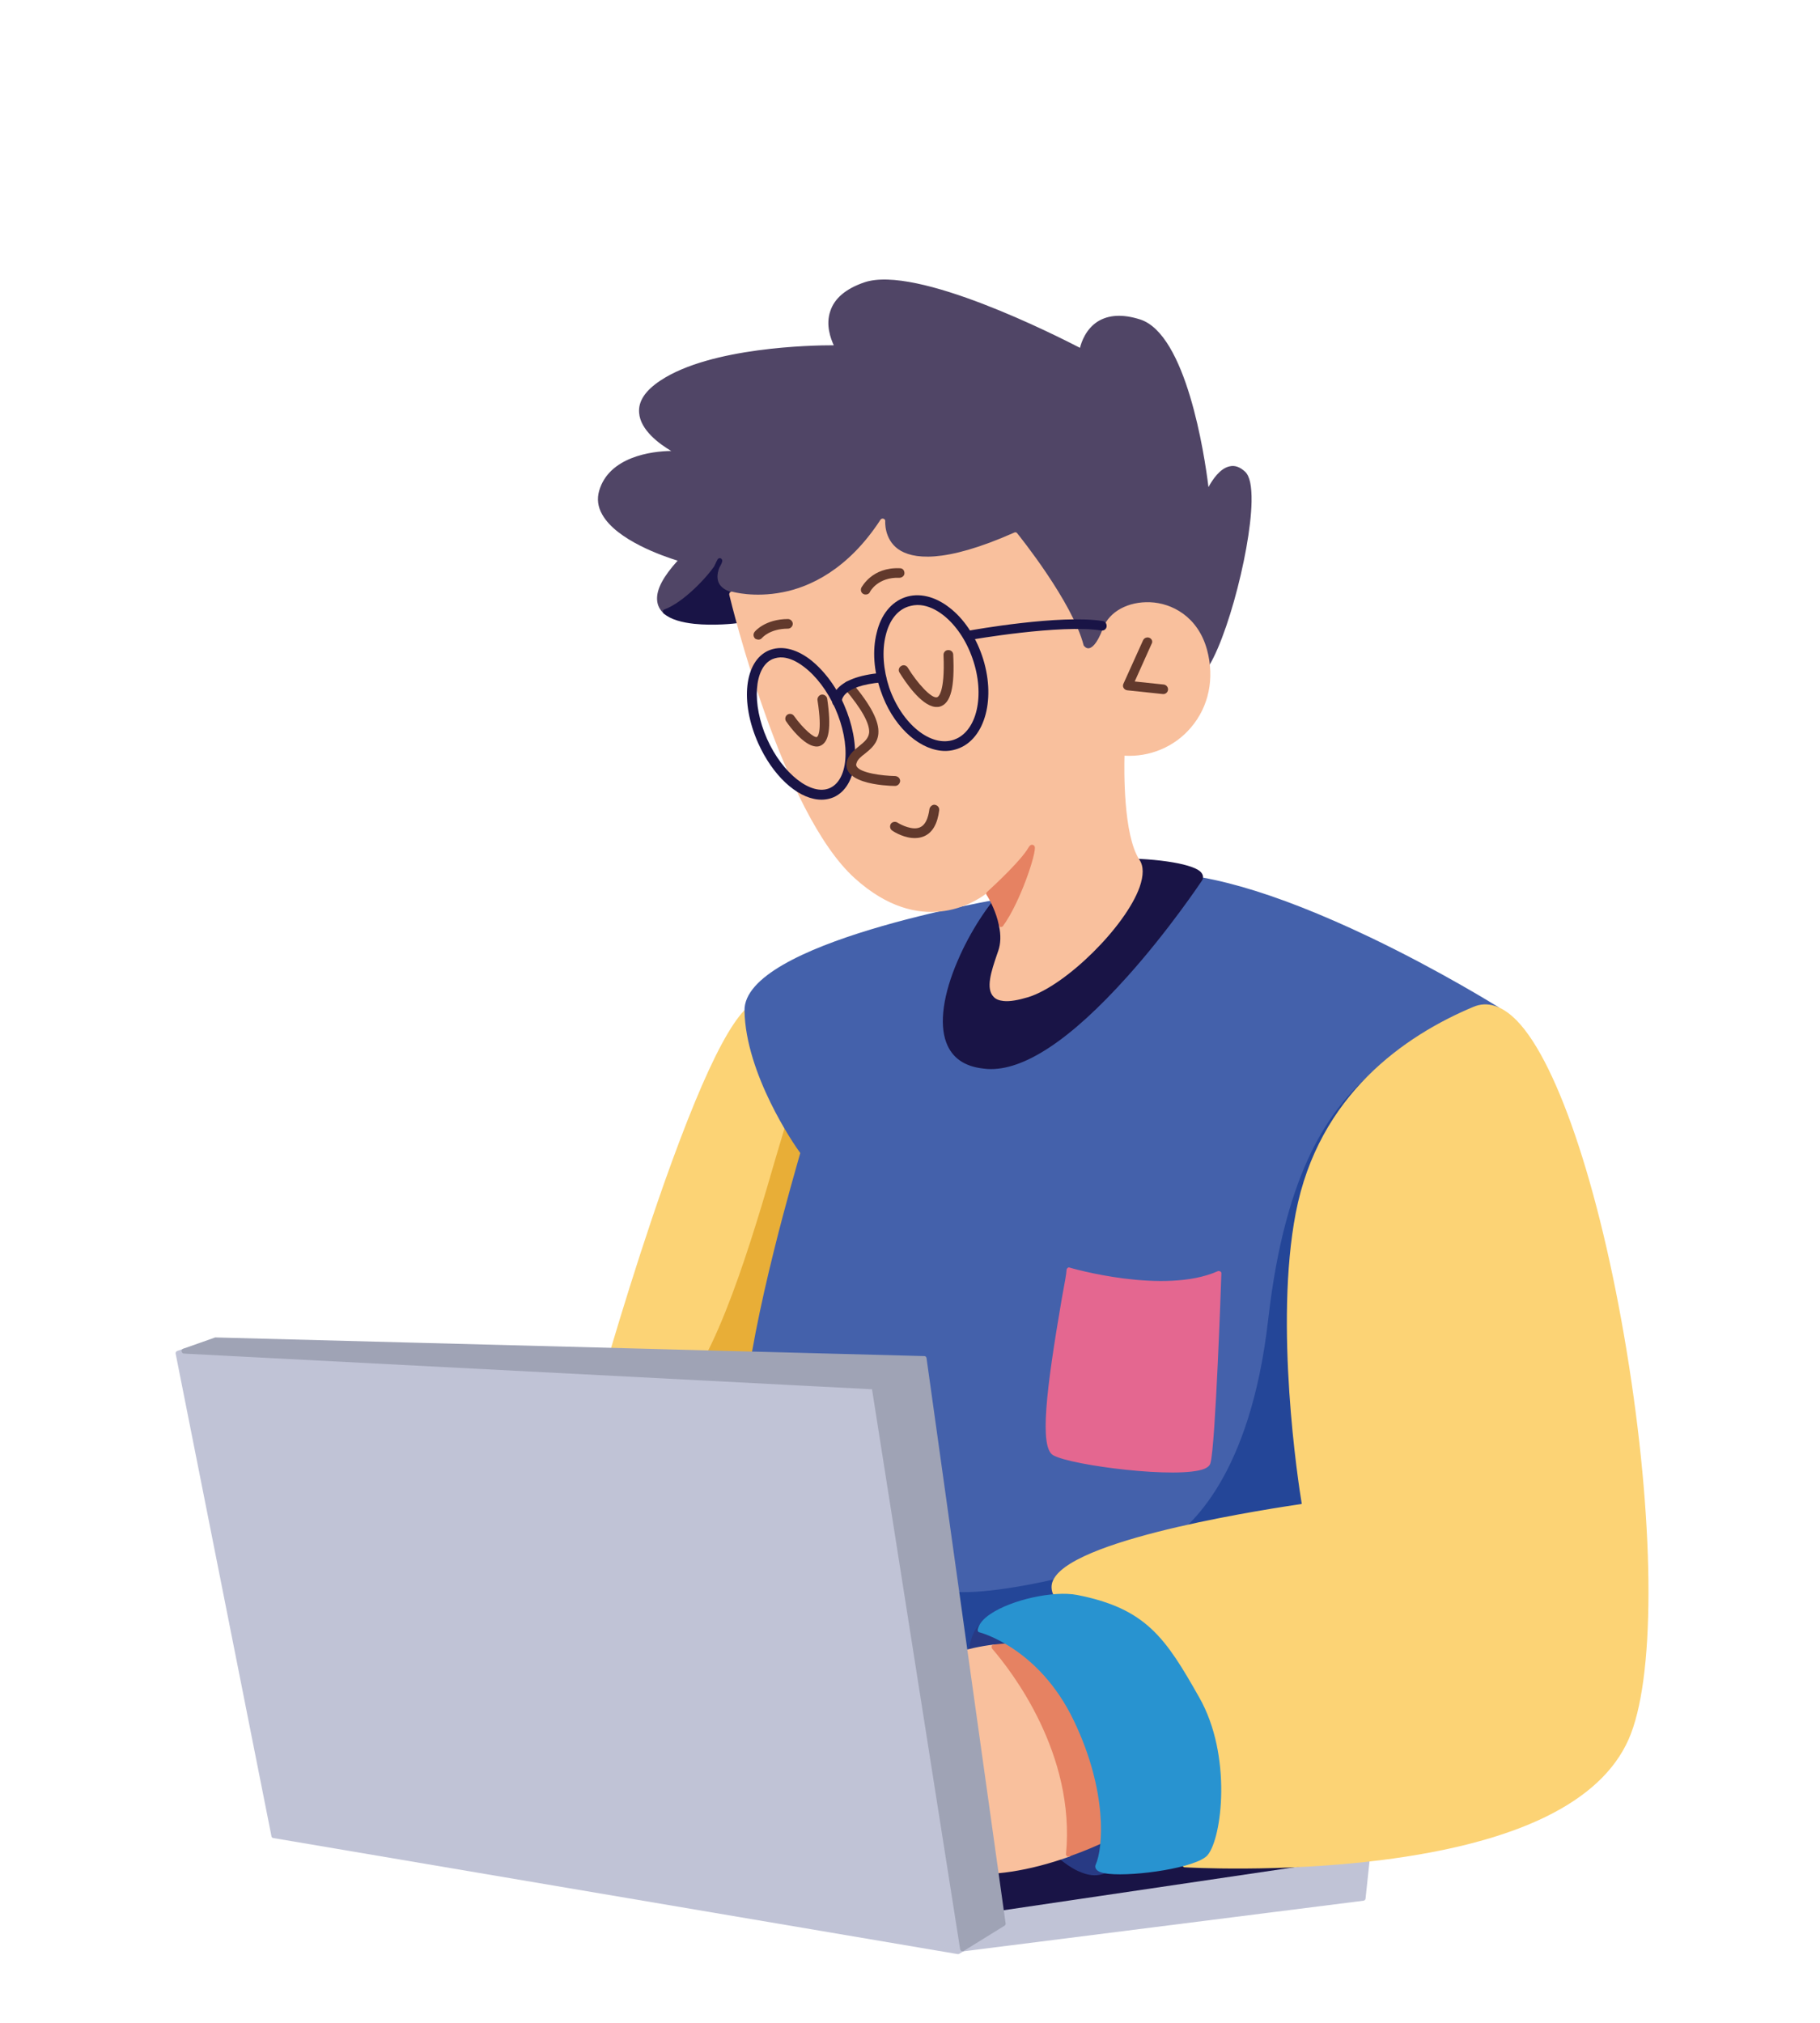 <svg width="341" height="379" viewBox="0 0 341 379" fill="none" xmlns="http://www.w3.org/2000/svg">
<g filter="url(#filter0_dd_3_14308)">
<path d="M151.769 226.213C151.769 226.213 157.978 149.535 142.898 147.941C133.787 146.978 114.273 214.844 112.341 222.045C110.356 229.241 151.769 226.213 151.769 226.213Z" fill="#FCD375"/>
<path d="M151.771 226.689C151.986 226.659 152.159 226.518 152.187 226.257C152.417 223.107 158.29 149.092 142.896 147.465C138.759 147.028 132.746 158.241 124.418 181.746C118.19 199.442 112.805 218.18 111.828 221.885C111.645 222.606 111.782 223.309 112.25 223.887C113.467 225.391 117.134 226.255 121.69 226.736C133.256 228.012 150.759 226.741 151.771 226.689ZM113.05 223.337C112.769 222.99 112.651 222.607 112.806 222.147C118.162 202.19 135.313 147.563 142.906 148.365C156.834 149.837 151.861 219.875 151.394 225.75C141.413 226.493 116.331 227.333 113.05 223.337Z" fill="#FCD375"/>
<path d="M155.358 229.873L163.667 178.225L148.735 167.284C145.218 177.438 136.606 214.032 126.713 222.402C116.877 230.725 155.358 229.873 155.358 229.873Z" fill="#E8AE37"/>
<path d="M136.946 229.725C144.748 230.55 153.715 230.387 155.36 230.349C155.575 230.319 155.749 230.178 155.824 229.975L164.133 178.327C164.149 178.17 164.114 178.007 163.968 177.886L149.036 166.945C148.937 166.882 148.785 166.813 148.617 166.901C148.454 166.937 148.391 167.036 148.322 167.187C147.559 169.381 146.546 172.924 145.315 177.025C141.125 191.499 134.049 215.666 126.426 222.107C124.914 223.375 124.362 224.586 124.774 225.688C125.656 227.844 130.977 229.094 136.946 229.725ZM127.046 222.754C134.9 216.126 141.683 192.722 146.194 177.224C147.281 173.477 148.208 170.243 148.971 168.049L163.162 178.489L154.978 229.462C146.966 229.62 127.104 229.161 125.662 225.306C125.42 224.592 125.881 223.742 127.046 222.754Z" fill="#E8AE37"/>
<path d="M139.889 224.181C138.283 242.738 167.745 291.293 167.745 291.293L252.654 263.818L280.546 149.168C280.546 149.168 238.157 122.523 215.041 124.259C191.977 126 189.528 128.598 189.528 128.598C189.528 128.598 139.723 136.771 139.962 149.44C140.206 162.056 150.42 176.043 150.42 176.043C150.42 176.043 141.443 205.618 139.889 224.181Z" fill="#4461AB"/>
<path d="M139.418 224.131C138.744 231.942 143.269 245.645 152.815 264.905C159.924 279.199 167.309 291.406 167.35 291.516C167.444 291.632 167.543 291.695 167.7 291.712C167.753 291.717 167.805 291.723 167.863 291.676L252.772 264.201C252.935 264.165 253.056 264.019 253.073 263.862L280.965 149.212C280.987 149.003 280.951 148.84 280.753 148.713C280.654 148.65 269.979 141.967 256.625 135.583C238.632 127.016 224.654 123 214.992 123.724C194.329 125.297 190.122 127.497 189.317 128.1C185.975 128.646 139.257 136.669 139.49 149.39C139.714 161.21 148.691 174.379 149.943 176.046C149.165 178.873 140.918 206.568 139.418 224.131ZM150.933 176.203C151.002 176.052 150.961 175.942 150.867 175.826C150.773 175.71 140.705 161.844 140.485 149.495C140.237 137.407 189.147 129.193 189.682 129.143C189.787 129.154 189.85 129.055 189.908 129.009C190.024 128.915 192.933 126.472 215.09 124.793C217.066 124.631 219.126 124.69 221.325 124.923C243.582 127.275 276.664 147.329 280.041 149.432L252.315 263.518L167.958 290.786C165.437 286.606 138.871 241.689 140.361 224.23C141.887 205.929 150.847 176.511 150.933 176.203Z" fill="#4461AB"/>
<path d="M254.749 267.584C267.953 255.49 256.864 161.745 256.864 161.745C248.385 169.26 241.099 180.974 238.087 207.264C235.079 233.501 225.445 245.39 218.544 249.528C211.642 253.665 182.668 261.183 175.378 258.032C168.082 254.933 173.132 279.112 173.132 279.112C173.132 279.112 241.545 279.678 254.749 267.584Z" fill="#244698"/>
<path d="M173.082 279.583C173.134 279.589 173.134 279.589 173.082 279.583C173.291 279.605 190.437 279.725 209.012 278.355C233.993 276.499 249.459 273.002 255.03 267.931C260.607 262.807 262.68 243.348 261.189 210.129C260.056 185.464 257.319 161.952 257.294 161.685C257.259 161.522 257.171 161.354 257.014 161.338C256.862 161.269 256.699 161.305 256.525 161.445C249.448 167.732 240.868 178.675 237.615 207.214C234.279 236.538 222.966 246.292 218.269 249.128C211.478 253.224 182.619 260.648 175.528 257.624C174.414 257.136 173.455 257.194 172.702 257.802C168.988 260.848 172.263 277.328 172.644 279.22C172.726 279.44 172.925 279.567 173.082 279.583ZM173.316 258.501C173.605 258.267 173.989 258.149 174.408 258.194C174.67 258.221 174.926 258.301 175.229 258.439C182.676 261.607 211.697 254.147 218.772 249.869C223.58 246.992 235.183 237.003 238.564 207.261C241.693 179.873 249.692 168.922 256.502 162.659C257.605 172.192 266.671 256.095 254.416 267.231C241.977 278.612 178.899 278.664 173.496 278.675C172.46 273.487 170.587 260.752 173.316 258.501Z" fill="#244698"/>
<path d="M171.644 304.109L185.384 318.849L256.217 308.342L171.644 304.109Z" fill="#191446"/>
<path d="M185.339 319.268C185.391 319.273 185.391 319.273 185.444 319.279L256.219 308.818C256.434 308.788 256.613 308.595 256.589 308.328C256.559 308.113 256.366 307.934 256.157 307.912L171.589 303.627C171.379 303.605 171.211 303.693 171.136 303.897C171.067 304.048 171.097 304.263 171.191 304.379L184.931 319.119C185.129 319.246 185.234 319.257 185.339 319.268ZM251.581 308.593L185.538 318.389L172.699 304.644L251.581 308.593Z" fill="#191446"/>
<path d="M185.386 318.847L180.419 325.202L255.431 315.72L256.217 308.341L185.386 318.847Z" fill="#C0C3D6"/>
<path d="M180.479 325.632L255.439 316.144C255.654 316.114 255.828 315.974 255.85 315.764L256.636 308.385C256.653 308.228 256.612 308.118 256.518 308.002C256.424 307.887 256.267 307.87 256.162 307.859L185.39 318.318C185.279 318.359 185.169 318.401 185.105 318.5L180.138 324.855C180.016 325.001 179.994 325.21 180.082 325.378C180.176 325.494 180.269 325.609 180.426 325.626L180.479 325.632ZM185.662 319.247L255.684 308.867L254.998 315.304L181.492 324.574L185.662 319.247Z" fill="#C0C3D6"/>
<path d="M208.453 309.54C217.54 301.296 194.234 259.581 185.499 264.53C185.499 264.53 182.097 262.16 181.541 273.845C180.879 285.519 199.366 317.784 208.453 309.54Z" fill="#283A84"/>
<path d="M201.886 310.539C202.795 310.952 203.663 311.255 204.501 311.344C206.072 311.51 207.5 311.026 208.728 309.939C214.879 304.4 207.007 284.842 198.648 273.326C193.34 265.993 188.561 262.632 185.439 264.1C185.083 263.957 184.513 263.844 183.95 264.155C182.273 264.982 181.288 268.264 181.006 273.894C180.51 283.522 192.309 305.982 201.886 310.539ZM184.349 264.885C184.569 264.802 184.732 264.766 184.889 264.783C185.099 264.805 185.198 264.868 185.25 264.874C185.396 264.995 185.559 264.959 185.727 264.871C188.32 263.4 192.895 266.687 197.97 273.73C206.967 286.213 213.396 304.402 208.178 309.14C206.597 310.56 204.62 310.722 202.3 309.63C193.178 305.281 181.513 283.047 181.965 273.837C182.276 266.94 183.618 265.283 184.349 264.885Z" fill="#283A84"/>
<path d="M200.196 307.447C202.023 288.33 189.535 272.356 186.284 268.574C176.362 269.748 166.733 275.133 166.733 275.133C166.733 275.133 165.455 308.963 179.96 310.495C187.024 311.294 194.471 309.488 200.196 307.447Z" fill="#F9C09D"/>
<path d="M200.361 307.888C200.524 307.852 200.651 307.654 200.668 307.497C202.495 288.379 190.403 272.659 186.632 268.293C186.538 268.177 186.387 268.108 186.224 268.144C176.302 269.318 166.62 274.698 166.51 274.739C166.394 274.832 166.273 274.978 166.256 275.135C166.21 276.559 165.143 309.407 179.91 310.966C185.874 311.649 192.767 310.578 200.361 307.888ZM167.176 275.444C168.638 274.646 177.266 270.214 186.071 269.08C189.93 273.614 201.339 288.786 199.753 307.136C192.385 309.691 185.76 310.737 179.999 310.129C166.757 308.678 167.109 278.558 167.176 275.444Z" fill="#F9C09D"/>
<path d="M210.427 302.925C210.427 302.925 208.343 272.815 196.127 269.197C193.046 268.29 189.667 268.197 186.285 268.634C189.535 272.415 202.028 288.336 200.196 307.505C206.199 305.335 210.427 302.925 210.427 302.925Z" fill="#E68262"/>
<path d="M199.73 307.403C199.713 307.56 199.801 307.728 199.9 307.791C199.947 307.849 200.052 307.86 200.157 307.871C200.209 307.877 200.314 307.888 200.372 307.841C206.369 305.724 210.598 303.313 210.656 303.267C210.824 303.178 210.893 303.027 210.857 302.865C210.776 301.639 208.649 272.424 196.229 268.731C193.353 267.898 189.985 267.702 186.178 268.146C186.015 268.182 185.847 268.27 185.83 268.427C185.761 268.578 185.797 268.741 185.885 268.909C189.608 273.217 201.518 288.652 199.73 307.403ZM195.977 269.604C207.111 272.949 209.674 299.565 209.926 302.66C208.969 303.194 205.436 305.043 200.698 306.765C202.083 288.818 191.38 273.986 187.152 268.937C190.518 268.657 193.462 268.862 195.977 269.604Z" fill="#E68262"/>
<path d="M197.648 258.436C197.648 258.436 224.061 281.911 221.92 309.456C221.92 309.456 292.264 313.77 304.62 285.77C316.977 257.77 296.242 140.736 276.176 149.142C264.591 154.001 247.496 164.837 243.181 187.445C238.814 210.047 244.383 242.269 244.383 242.269C244.383 242.269 193.987 249.056 197.648 258.436Z" fill="#FCD375"/>
<path d="M197.513 255.724C196.936 256.668 196.888 257.615 197.259 258.606C197.306 258.664 197.352 258.722 197.399 258.78C197.446 258.838 204.074 264.722 210.299 273.897C216.02 282.331 222.628 295.354 221.554 309.418C221.543 309.522 221.578 309.685 221.677 309.748C221.771 309.864 221.876 309.875 221.98 309.886C222.138 309.902 239.822 310.925 258.77 308.537C284.321 305.313 299.906 297.703 305.133 285.93C310.082 274.762 310.1 247.257 305.227 215.955C300.354 184.653 292.094 159.288 284.165 151.203C281.442 148.429 278.675 147.555 276.069 148.654C263.265 154.019 247.044 165.106 242.773 187.296C238.741 208.24 243.222 237.755 243.904 241.795C239.005 242.547 202.1 247.956 197.513 255.724ZM244.438 242.751C244.548 242.709 244.658 242.668 244.722 242.569C244.785 242.47 244.797 242.365 244.813 242.208C244.742 241.883 239.318 209.783 243.594 187.541C247.82 165.77 263.705 154.859 276.341 149.582C278.616 148.606 281.016 149.442 283.453 151.921C300.468 169.166 314.819 261.615 304.212 285.621C292.627 311.851 228.497 309.358 222.442 309.035C223.37 294.851 216.756 281.879 210.988 273.388C205.08 264.723 198.865 258.935 198.042 258.213C197.795 257.552 197.914 256.93 198.306 256.231C202.899 248.411 244.013 242.759 244.438 242.751Z" fill="#FCD375"/>
<path d="M185.067 159.831C201.02 160.723 224.759 124.823 224.759 124.823C227.504 120.934 196.481 118.819 188.606 126.61C180.732 134.402 169.114 158.938 185.067 159.831Z" fill="#191446"/>
<path d="M184.283 160.224C184.545 160.251 184.754 160.274 185.016 160.301C191.754 160.696 200.585 154.857 211.227 142.968C219.039 134.27 224.971 125.322 225.156 125.077C225.589 124.488 225.452 123.785 224.821 123.243C221.224 120.217 195.725 118.951 188.273 126.258C185.193 129.318 181.71 134.664 179.449 139.98C176.71 146.303 175.967 151.78 177.286 155.305C178.353 158.222 180.722 159.847 184.283 160.224ZM188.887 126.958C193.918 121.987 208.032 121.257 216.883 122.192C220.497 122.574 223.286 123.239 224.208 124.024C224.6 124.33 224.478 124.476 224.409 124.628C224.16 124.972 200.587 160.307 185.111 159.412C181.475 159.239 179.2 157.729 178.158 155.08C175.39 147.751 182.79 132.979 188.887 126.958Z" fill="#191446"/>
<path d="M112.666 52.112C110.335 60.069 127.731 64.817 127.731 64.817C122.781 70.009 122.731 72.967 124.675 74.602C128.311 73.292 132.849 68.479 134.374 66.1C134.518 65.745 134.661 65.39 134.858 65.04C134.835 65.249 134.634 65.651 134.374 66.1C132.488 70.875 137.877 71.498 137.877 71.498C137.877 71.498 139.266 73.867 140.564 76.597C153.773 78.892 220.211 90.142 224.591 86.318C229.44 82.067 236.756 52.199 232.959 48.57C229.161 44.941 226.16 52.721 226.16 52.721C226.16 52.721 223.165 23.192 213.483 20.106C203.802 17.019 202.666 25.684 202.666 25.684C202.666 25.684 172.392 9.574 162.049 13.192C151.706 16.809 156.978 24.987 156.978 24.987C156.978 24.987 134.448 24.671 124.032 31.456C113.61 38.294 127.594 44.745 127.594 44.745C127.594 44.745 114.998 44.156 112.666 52.112Z" fill="#504566"/>
<path d="M112.258 51.963C111.835 53.453 111.993 54.952 112.843 56.417C115.558 61.255 124.349 64.248 126.964 65.053C124.261 68.049 123.004 70.403 123.112 72.373C123.163 73.383 123.597 74.276 124.421 74.998C124.567 75.119 124.724 75.136 124.887 75.1C127.918 73.992 131.509 70.613 133.58 68.08C133.566 68.714 133.766 69.317 134.082 69.827C135.026 71.408 136.989 71.88 137.664 72.004C138.021 72.624 139.182 74.652 140.269 76.883C140.31 76.994 140.456 77.115 140.613 77.131C148.047 78.446 167.402 81.707 185.929 84.299C193.6 85.374 199.717 86.125 204.641 86.645C222.92 88.576 224.385 87.249 224.965 86.781C229.055 83.191 234.318 63.637 234.496 54.024C234.546 51.066 234.16 49.226 233.295 48.394C232.331 47.498 231.364 47.131 230.33 47.393C228.593 47.791 227.211 49.815 226.421 51.266C225.66 44.994 222.22 22.616 213.616 19.855C210.388 18.826 207.725 18.968 205.683 20.235C203.468 21.641 202.629 24.04 202.349 25.174C198.082 22.977 171.706 9.555 161.92 12.914C158.51 14.088 156.361 15.872 155.575 18.276C154.661 20.879 155.656 23.471 156.214 24.695C152.084 24.682 133.187 25.067 123.786 31.272C120.939 33.141 119.558 35.165 119.748 37.354C119.984 40.607 123.573 43.209 125.766 44.499C122.055 44.531 114.103 45.596 112.258 51.963ZM127.48 45.315C127.689 45.337 127.916 45.203 127.938 44.993C128.013 44.789 127.878 44.563 127.674 44.489C127.621 44.483 120.813 41.277 120.556 37.228C120.432 35.416 121.628 33.637 124.185 32.002C134.375 25.352 156.649 25.587 156.911 25.615C157.068 25.631 157.236 25.543 157.305 25.392C157.374 25.24 157.391 25.083 157.303 24.915C157.309 24.863 155.264 21.683 156.338 18.569C157.038 16.473 159.008 14.882 162.145 13.784C172.209 10.296 202.092 26.1 202.395 26.238C202.547 26.307 202.704 26.323 202.819 26.23C202.935 26.136 203.051 26.042 203.068 25.885C203.074 25.833 203.577 22.605 206.135 20.97C207.95 19.839 210.346 19.721 213.317 20.67C222.591 23.608 225.647 52.56 225.666 52.88C225.696 53.095 225.837 53.269 226.046 53.291C226.256 53.313 226.482 53.178 226.551 53.026C226.994 51.856 228.608 48.64 230.503 48.258C231.206 48.12 231.922 48.355 232.641 49.066C233.026 49.424 233.648 50.548 233.542 54.029C233.314 64.113 227.856 83.011 224.293 86.128C221.02 89.01 177.365 82.653 140.906 76.369C139.649 73.749 138.307 71.437 138.255 71.431C138.161 71.316 138.062 71.252 137.905 71.236C137.905 71.236 135.606 70.94 134.756 69.474C134.31 68.686 134.311 67.681 134.701 66.505C135.025 65.957 135.226 65.555 135.26 65.241C135.282 65.032 135.147 64.806 134.943 64.731C134.74 64.657 134.519 64.74 134.392 64.938C134.196 65.287 133.994 65.69 133.908 65.998C132.568 68.132 128.262 72.758 124.72 74.183C124.194 73.651 123.935 73.094 123.903 72.403C123.825 70.648 125.199 68.201 128.059 65.222C128.175 65.128 128.197 64.918 128.156 64.808C128.12 64.646 127.974 64.525 127.817 64.508C127.712 64.497 116.448 61.349 113.563 56.123C112.847 54.883 112.719 53.599 113.063 52.366C115.308 44.718 127.375 45.304 127.48 45.315Z" fill="#504566"/>
<path d="M134.852 65.067C134.65 65.468 134.455 65.818 134.369 66.126C134.68 65.683 134.824 65.328 134.852 65.067Z" fill="#191446"/>
<path d="M134.318 66.597C134.476 66.614 134.644 66.526 134.765 66.38C135.088 65.832 135.29 65.43 135.323 65.117C135.346 64.907 135.211 64.681 135.007 64.607C134.803 64.532 134.583 64.615 134.456 64.813C134.26 65.163 134.058 65.565 133.914 65.92C133.84 66.124 133.916 66.396 134.12 66.471C134.214 66.586 134.266 66.592 134.318 66.597Z" fill="#191446"/>
<path d="M124.672 74.624C128.17 77.586 138.319 76.277 138.319 76.277C138.319 76.277 139.152 76.418 140.607 76.677C139.309 73.947 137.92 71.578 137.92 71.578C137.92 71.578 132.537 70.904 134.417 66.181C132.846 68.502 128.313 73.262 124.672 74.624Z" fill="#191446"/>
<path d="M134.573 65.721C134.374 65.594 134.101 65.671 133.974 65.87C132.576 68.05 128.09 72.868 124.508 74.183C124.345 74.219 124.223 74.365 124.207 74.522C124.19 74.679 124.226 74.841 124.372 74.963C125.68 76.106 127.846 76.652 130.098 76.89C133.764 77.277 137.677 76.844 138.269 76.748L140.505 77.142C140.662 77.159 140.825 77.123 140.946 76.977C141.068 76.832 141.084 76.675 140.996 76.507C139.699 73.777 138.257 71.402 138.263 71.35C138.169 71.234 138.07 71.17 137.913 71.154C137.913 71.154 135.614 70.858 134.764 69.393C134.318 68.605 134.319 67.599 134.768 66.377C134.853 66.068 134.771 65.848 134.573 65.721ZM137.614 71.969C137.93 72.478 138.863 74.165 139.825 76.065L138.422 75.811C138.37 75.806 138.318 75.8 138.265 75.795C138.16 75.784 129.406 76.923 125.621 74.671C128.517 73.337 131.65 70.281 133.536 67.993C133.521 68.626 133.722 69.23 134.038 69.739C134.924 71.367 136.939 71.845 137.614 71.969Z" fill="#191446"/>
<path d="M225.711 81.912C222.737 71.069 209.513 71.418 207.076 77.88C204.639 84.343 202.589 81.216 202.589 81.216C200.546 73.064 190.153 60.273 190.153 60.273C163.976 71.848 165.331 57.652 165.331 57.652C153.225 76.321 137.017 71.382 137.017 71.382C137.017 71.382 146.773 111.988 160.398 124.273C174.022 136.558 184.749 126.845 184.749 126.845C184.749 126.845 184.931 127.128 185.206 127.528C187.204 125.675 191.622 121.486 193.031 119.201C194.647 116.462 191.344 128.07 187.5 133.326C187.856 134.95 187.887 136.647 187.342 138.282C185.632 143.393 183.257 149.279 192.352 146.43C201.447 143.581 216.434 126.698 212.926 121.354C209.365 116.005 210.106 101.11 210.106 101.11C220.324 102.136 228.633 92.749 225.711 81.912Z" fill="#F9C09D"/>
<path d="M223.113 96.346C226.497 92.418 227.595 87.084 226.152 81.746C224.437 75.481 219.512 73.003 215.504 72.844C211.391 72.675 207.852 74.576 206.674 77.679C205.484 80.887 204.475 81.415 203.992 81.47C203.51 81.525 203.182 81.12 203.042 80.946C200.946 72.789 190.986 60.414 190.564 59.894C190.424 59.72 190.215 59.698 190.046 59.786C176.76 65.684 170.876 64.746 168.268 62.883C165.613 60.962 165.86 57.655 165.86 57.655C165.882 57.446 165.742 57.272 165.538 57.198C165.334 57.123 165.113 57.206 164.992 57.352C158.847 66.809 151.62 70.014 146.646 70.97C141.236 72.039 137.23 70.875 137.23 70.875C137.078 70.806 136.91 70.894 136.794 70.988C136.678 71.081 136.603 71.285 136.639 71.448C137.042 73.13 146.577 112.338 160.155 124.565C172.424 135.649 182.549 129.099 184.734 127.478C184.781 127.536 184.822 127.646 184.863 127.756C184.957 127.872 185.056 127.935 185.208 128.004C185.313 128.015 185.475 127.979 185.591 127.886C187.642 126.039 191.006 122.796 192.787 120.498C191.998 123.43 189.746 129.647 187.261 133.088C187.197 133.188 187.18 133.345 187.169 133.449C187.561 135.237 187.498 136.817 187.039 138.144L186.81 138.808C185.73 141.974 184.64 145.246 186.171 146.783C186.598 147.251 187.209 147.474 188.047 147.563C189.199 147.684 190.71 147.421 192.679 146.835C199.747 144.618 210.876 133.625 213.518 126.232C214.281 124.037 214.308 122.294 213.483 121.096C210.432 116.435 210.626 104.181 210.69 101.595C215.373 101.878 220.023 99.988 223.113 96.346ZM210.215 100.592C210.11 100.581 209.947 100.617 209.884 100.716C209.768 100.81 209.757 100.914 209.745 101.019C209.731 101.652 209.092 116.082 212.641 121.536C213.28 122.503 213.228 123.979 212.551 125.865C209.978 133.106 199.202 143.767 192.297 145.948C189.393 146.858 187.532 146.926 186.773 146.106C185.627 144.926 186.701 141.812 187.631 139.053L187.86 138.39C188.336 136.906 188.405 135.273 188.076 133.386C191.255 128.907 194.37 119.554 193.889 118.604C193.801 118.436 193.655 118.314 193.446 118.292C193.079 118.253 192.883 118.603 192.692 118.9C191.405 121.04 187.398 124.849 185.394 126.754C185.306 126.586 185.259 126.528 185.259 126.528C185.166 126.412 185.014 126.343 184.909 126.332C184.805 126.321 184.642 126.357 184.579 126.456C184.167 126.836 174.006 135.71 160.809 123.893C148.44 112.746 139.121 77.477 137.746 71.988C139.196 72.3 142.531 72.811 146.808 71.939C151.782 70.983 158.834 67.918 165.023 59.048C165.203 60.337 165.84 62.309 167.708 63.67C171.693 66.525 179.208 65.573 190.04 60.843C191.531 62.747 200.335 74.047 202.154 81.329C202.148 81.381 202.195 81.439 202.195 81.439C202.242 81.497 202.927 82.521 204.049 82.428C205.281 82.294 206.438 80.882 207.484 78.029C208.518 75.281 211.715 73.608 215.403 73.786C219.144 73.969 223.667 76.246 225.223 82.019C226.595 87.031 225.53 92.051 222.377 95.792C219.352 99.335 214.928 101.09 210.215 100.592Z" fill="#F9C09D"/>
<path d="M193.101 119.151C191.745 121.442 187.27 125.677 185.278 127.477C185.905 128.548 187.048 130.732 187.577 133.221C191.414 128.019 194.716 116.413 193.101 119.151Z" fill="#E68262"/>
<path d="M187.474 133.686C187.526 133.692 187.526 133.692 187.474 133.686C187.683 133.708 187.852 133.62 187.915 133.521C191.134 129.153 194.329 119.546 193.848 118.596C193.76 118.428 193.614 118.306 193.405 118.284C193.038 118.246 192.842 118.595 192.651 118.892C191.295 121.183 186.82 125.418 184.944 127.124C184.77 127.264 184.742 127.526 184.883 127.699C185.51 128.771 186.659 130.902 187.141 133.334C187.171 133.548 187.317 133.67 187.474 133.686ZM192.751 120.437C192.043 123.113 190.021 128.665 187.793 132.186C187.255 130.278 186.428 128.603 185.847 127.59C187.903 125.691 191.087 122.642 192.751 120.437Z" fill="#E68262"/>
<path d="M197.551 232.286C201.312 234.27 225.457 237.298 226.389 234.011C227.322 230.724 228.412 198.622 228.412 198.622C218.07 203.243 200.306 197.98 200.306 197.98C200.151 200.926 193.791 230.301 197.551 232.286Z" fill="#E46790"/>
<path d="M197.35 232.688C199.152 233.671 205.019 234.768 210.989 235.399C217.117 236.046 223.352 236.176 225.68 235.205C226.289 234.952 226.7 234.573 226.803 234.108C227.736 230.82 228.802 199.933 228.837 198.615C228.854 198.458 228.766 198.289 228.614 198.221C228.463 198.152 228.306 198.135 228.195 198.176C218.131 202.667 200.613 197.589 200.409 197.514C200.257 197.446 200.147 197.487 200.031 197.58C199.915 197.674 199.852 197.773 199.835 197.93C199.821 198.563 199.441 200.639 198.947 203.285C196.013 220.379 194.697 231.243 197.35 232.688ZM199.878 203.489C200.275 201.256 200.564 199.541 200.716 198.605C203.698 199.449 218.401 203.119 227.91 199.363C227.723 204.104 226.76 231.035 225.924 233.909C225.855 234.06 225.675 234.253 225.292 234.371C220.968 236.189 201.211 233.73 197.701 231.878C195.147 230.497 198.491 211.542 199.878 203.489Z" fill="#E46790"/>
<path d="M225.907 307.315C228.383 304.456 230.586 289.241 224.289 278.26C218.049 267.231 214.499 261.778 201.686 259.26C196.138 258.144 184.335 261.552 183.614 265.338C183.614 265.338 194.864 268.114 201.582 282.102C208.301 296.091 206.96 306.689 205.705 309.518C204.45 312.348 223.43 310.175 225.907 307.315Z" fill="#2893D0"/>
<path d="M205.75 310.581C206.147 310.835 206.817 311.011 207.707 311.106C212.682 311.631 224.249 309.944 226.245 307.616C228.969 304.412 230.887 288.903 224.683 278.037C218.355 266.841 214.701 261.376 201.783 258.846C197.422 258.015 189.561 259.724 185.566 262.423C184.197 263.336 183.405 264.311 183.189 265.346C183.161 265.607 183.296 265.833 183.505 265.855C183.61 265.867 194.639 268.725 201.182 282.378C207.554 295.642 206.684 306.289 205.297 309.37C205.095 309.771 205.254 310.264 205.75 310.581ZM201.976 281.88C195.992 269.45 186.378 265.736 184.176 265.027C184.453 264.421 185.054 263.744 186.023 263.106C189.786 260.594 197.438 258.863 201.588 259.672C214.14 262.163 217.701 267.512 223.899 278.43C230.098 289.348 227.748 304.442 225.567 307.015C223.456 309.437 208.382 311.23 206.253 309.841C206.101 309.772 206.107 309.72 206.165 309.673C207.287 307.094 209.047 296.54 201.976 281.88Z" fill="#2893D0"/>
<path d="M180.379 325.185L163.802 219.875L34.492 213.152L33.336 213.559L51.288 303.985L179.526 325.73L180.379 325.185Z" fill="#C0C3D6"/>
<path d="M51.191 304.398L179.429 326.143C179.429 326.143 179.429 326.143 179.481 326.149C179.586 326.16 179.696 326.118 179.754 326.072L180.659 325.532C180.827 325.444 180.902 325.24 180.866 325.078L164.289 219.768C164.259 219.554 164.113 219.432 163.851 219.405L34.542 212.681C34.489 212.676 34.437 212.67 34.379 212.717L33.223 213.124C33.002 213.206 32.875 213.405 32.906 213.619L50.858 304.046C50.888 304.261 51.034 304.382 51.191 304.398ZM34.546 213.634L163.384 220.308L179.877 324.92L179.366 325.237L51.647 303.6L33.831 213.876L34.546 213.634Z" fill="#C0C3D6"/>
<path d="M187.977 320.487L173.159 214.57L40.38 211.079L34.492 213.156L163.801 219.879L180.378 325.188L187.977 320.487Z" fill="#9FA3B5"/>
<path d="M34.441 213.627L163.384 220.311L179.895 325.243C179.931 325.405 180.025 325.521 180.176 325.59C180.229 325.595 180.281 325.601 180.333 325.606C180.438 325.617 180.549 325.576 180.606 325.529L188.205 320.829C188.373 320.74 188.448 320.537 188.412 320.374L173.595 214.457C173.565 214.243 173.372 214.064 173.157 214.094L40.378 210.602C40.326 210.597 40.273 210.591 40.215 210.638L34.327 212.715C34.106 212.797 33.979 212.996 34.009 213.21C34.092 213.431 34.18 213.599 34.441 213.627ZM40.435 211.561L172.795 215.008L187.527 320.228L180.776 324.436L164.284 219.824C164.253 219.609 164.107 219.488 163.898 219.466L36.852 212.876L40.435 211.561Z" fill="#9FA3B5"/>
<path d="M176.307 100.665C177.354 100.776 178.371 100.672 179.417 100.306C184.643 98.478 186.694 90.654 183.982 82.803C182.686 79.068 180.536 75.879 177.892 73.853C175.155 71.713 172.156 71.025 169.572 71.916C166.988 72.807 165.04 75.193 164.253 78.601C163.43 81.847 163.71 85.685 165.007 89.42C167.136 95.781 171.803 100.189 176.307 100.665ZM165.953 79.046C166.621 76.26 168.095 74.352 170.127 73.668C170.894 73.431 171.649 73.3 172.487 73.388C173.901 73.538 175.317 74.163 176.736 75.265C179.082 77.1 181.05 80.006 182.223 83.41C184.616 90.275 183.042 97.092 178.751 98.596C174.46 100.1 168.996 95.713 166.603 88.848C165.483 85.45 165.222 81.931 165.953 79.046Z" fill="#191446"/>
<path d="M153.241 109.804C154.288 109.915 155.311 109.758 156.199 109.376C158.422 108.394 159.847 105.952 160.152 102.599C160.44 99.402 159.725 95.676 158.15 92.071C156.575 88.466 154.247 85.469 151.703 83.507C148.955 81.471 146.26 80.922 143.985 81.899C139.481 83.91 138.62 91.49 142.033 99.204C144.771 105.313 149.209 109.379 153.241 109.804ZM144.713 83.51C145.322 83.257 146.025 83.12 146.759 83.197C147.963 83.324 149.227 83.881 150.599 84.925C152.904 86.65 155.039 89.467 156.49 92.742C157.941 96.017 158.632 99.475 158.377 102.358C158.139 105.084 157.095 106.931 155.482 107.66C152.034 109.201 146.607 104.977 143.705 98.428C140.802 91.879 141.266 85.05 144.713 83.51Z" fill="#191446"/>
<path d="M162.054 101.217C163.155 100.328 164.429 99.299 164.572 97.462C164.76 95.207 163.229 92.189 159.656 87.95C159.329 87.545 158.747 87.536 158.394 87.869C157.989 88.197 157.98 88.778 158.313 89.13C161.464 92.849 162.971 95.6 162.844 97.279C162.727 98.378 161.916 99.033 160.989 99.782C160.12 100.483 159.193 101.232 158.751 102.402C158.452 103.217 158.578 104.024 159.034 104.707C160.14 106.252 163.092 106.881 165.291 107.113C166.39 107.229 167.338 107.276 167.71 107.263C168.187 107.26 168.598 106.88 168.654 106.357C168.652 105.881 168.324 105.476 167.748 105.415C165.213 105.359 161.297 104.84 160.524 103.647C160.436 103.479 160.348 103.311 160.492 102.956C160.664 102.339 161.306 101.773 162.054 101.217Z" fill="#62392C"/>
<path d="M165.223 87.85C165.706 87.796 166.07 87.358 166.016 86.876C165.961 86.394 165.523 86.03 165.041 86.085C160.814 86.485 158.05 87.569 156.703 89.279C155.783 90.452 155.939 91.474 155.928 91.578C155.988 92.008 156.327 92.308 156.693 92.347C156.746 92.353 156.85 92.364 156.903 92.369C157.385 92.314 157.75 91.876 157.695 91.394C157.764 91.243 157.63 88.53 165.223 87.85Z" fill="#191446"/>
<path d="M181.59 79.915C181.695 79.926 181.747 79.931 181.858 79.89C182.021 79.854 198.645 76.952 206.307 78.132C206.825 78.24 207.289 77.865 207.339 77.394C207.395 76.871 207.073 76.413 206.601 76.363C198.684 75.103 182.268 78.027 181.565 78.165C181.077 78.272 180.765 78.716 180.819 79.198C180.885 79.575 181.224 79.876 181.59 79.915Z" fill="#191446"/>
<path d="M153.061 98.094C152.562 98.306 150.518 96.609 148.768 94.149C148.493 93.75 147.923 93.637 147.523 93.912C147.123 94.187 147.009 94.757 147.284 95.157C148.063 96.297 150.619 99.635 152.766 99.862C153.08 99.895 153.4 99.876 153.679 99.747C155.339 99.076 155.786 96.372 154.988 90.944C154.934 90.462 154.444 90.093 153.961 90.148C153.479 90.203 153.109 90.693 153.163 91.175C154.175 97.577 153.061 98.094 153.061 98.094Z" fill="#62392C"/>
<path d="M175.573 90.642C174.534 90.956 171.833 87.972 170.075 85.088C169.806 84.637 169.235 84.523 168.835 84.799C168.383 85.068 168.269 85.638 168.544 86.038C169.493 87.567 172.498 92.169 175.221 92.457C175.535 92.49 175.855 92.471 176.128 92.394C178.155 91.761 178.897 88.771 178.596 82.655C178.594 82.178 178.162 81.763 177.627 81.812C177.15 81.814 176.733 82.247 176.782 82.781C177.076 89.954 175.736 90.606 175.573 90.642Z" fill="#62392C"/>
<path d="M170.812 117.006C171.598 117.089 172.4 117.015 173.178 116.674C174.733 115.992 175.651 114.342 175.971 111.836C176.027 111.313 175.699 110.908 175.181 110.8C174.768 110.704 174.252 111.073 174.143 111.59C173.896 113.416 173.349 114.575 172.402 115.005C171.009 115.651 168.847 114.576 168.153 114.133C167.756 113.879 167.163 113.975 166.909 114.372C166.655 114.768 166.75 115.36 167.147 115.614C167.194 115.672 168.874 116.802 170.812 117.006Z" fill="#62392C"/>
<path d="M215.381 79.519C214.926 79.313 214.375 79.519 214.167 79.973L210.494 88.103C210.361 88.354 210.38 88.673 210.515 88.899C210.65 89.125 210.895 89.309 211.209 89.343L217.859 90.045C218.383 90.1 218.794 89.72 218.844 89.249C218.894 88.779 218.52 88.316 218.049 88.266L212.603 87.691L215.729 80.72C216.047 80.225 215.835 79.726 215.381 79.519Z" fill="#62392C"/>
<path d="M142.023 79.844C142.337 79.877 142.616 79.748 142.801 79.503C142.859 79.456 144.253 77.804 147.644 77.792C148.121 77.789 148.538 77.357 148.536 76.88C148.534 76.404 148.102 75.988 147.625 75.99C143.332 76.013 141.446 78.301 141.383 78.4C141.076 78.791 141.125 79.326 141.511 79.684C141.662 79.753 141.814 79.822 142.023 79.844Z" fill="#62392C"/>
<path d="M162.099 71.393C162.466 71.432 162.855 71.262 162.999 70.906C163.004 70.854 164.463 68.098 168.524 68.262C169.001 68.259 169.465 67.885 169.462 67.409C169.46 66.932 169.191 66.48 168.609 66.472C163.391 66.238 161.511 69.956 161.39 70.102C161.182 70.556 161.336 71.101 161.791 71.308C161.89 71.371 161.995 71.382 162.099 71.393Z" fill="#62392C"/>
</g>
<defs>
<filter id="filter0_dd_3_14308" x="0.901" y="0.377" width="339.962" height="377.773" filterUnits="userSpaceOnUse" color-interpolation-filters="sRGB">
<feFlood flood-opacity="0" result="BackgroundImageFix"/>
<feColorMatrix in="SourceAlpha" type="matrix" values="0 0 0 0 0 0 0 0 0 0 0 0 0 0 0 0 0 0 127 0" result="hardAlpha"/>
<feMorphology radius="8" operator="erode" in="SourceAlpha" result="effect1_dropShadow_3_14308"/>
<feOffset dy="20"/>
<feGaussianBlur stdDeviation="20"/>
<feColorMatrix type="matrix" values="0 0 0 0 0.063 0 0 0 0 0.094 0 0 0 0 0.157 0 0 0 0.1 0"/>
<feBlend mode="normal" in2="BackgroundImageFix" result="effect1_dropShadow_3_14308"/>
<feColorMatrix in="SourceAlpha" type="matrix" values="0 0 0 0 0 0 0 0 0 0 0 0 0 0 0 0 0 0 127 0" result="hardAlpha"/>
<feMorphology radius="8" operator="erode" in="SourceAlpha" result="effect2_dropShadow_3_14308"/>
<feOffset dy="20"/>
<feGaussianBlur stdDeviation="20"/>
<feColorMatrix type="matrix" values="0 0 0 0 0.063 0 0 0 0 0.094 0 0 0 0 0.157 0 0 0 0.05 0"/>
<feBlend mode="normal" in2="effect1_dropShadow_3_14308" result="effect2_dropShadow_3_14308"/>
<feBlend mode="normal" in="SourceGraphic" in2="effect2_dropShadow_3_14308" result="shape"/>
</filter>
</defs>
</svg>
